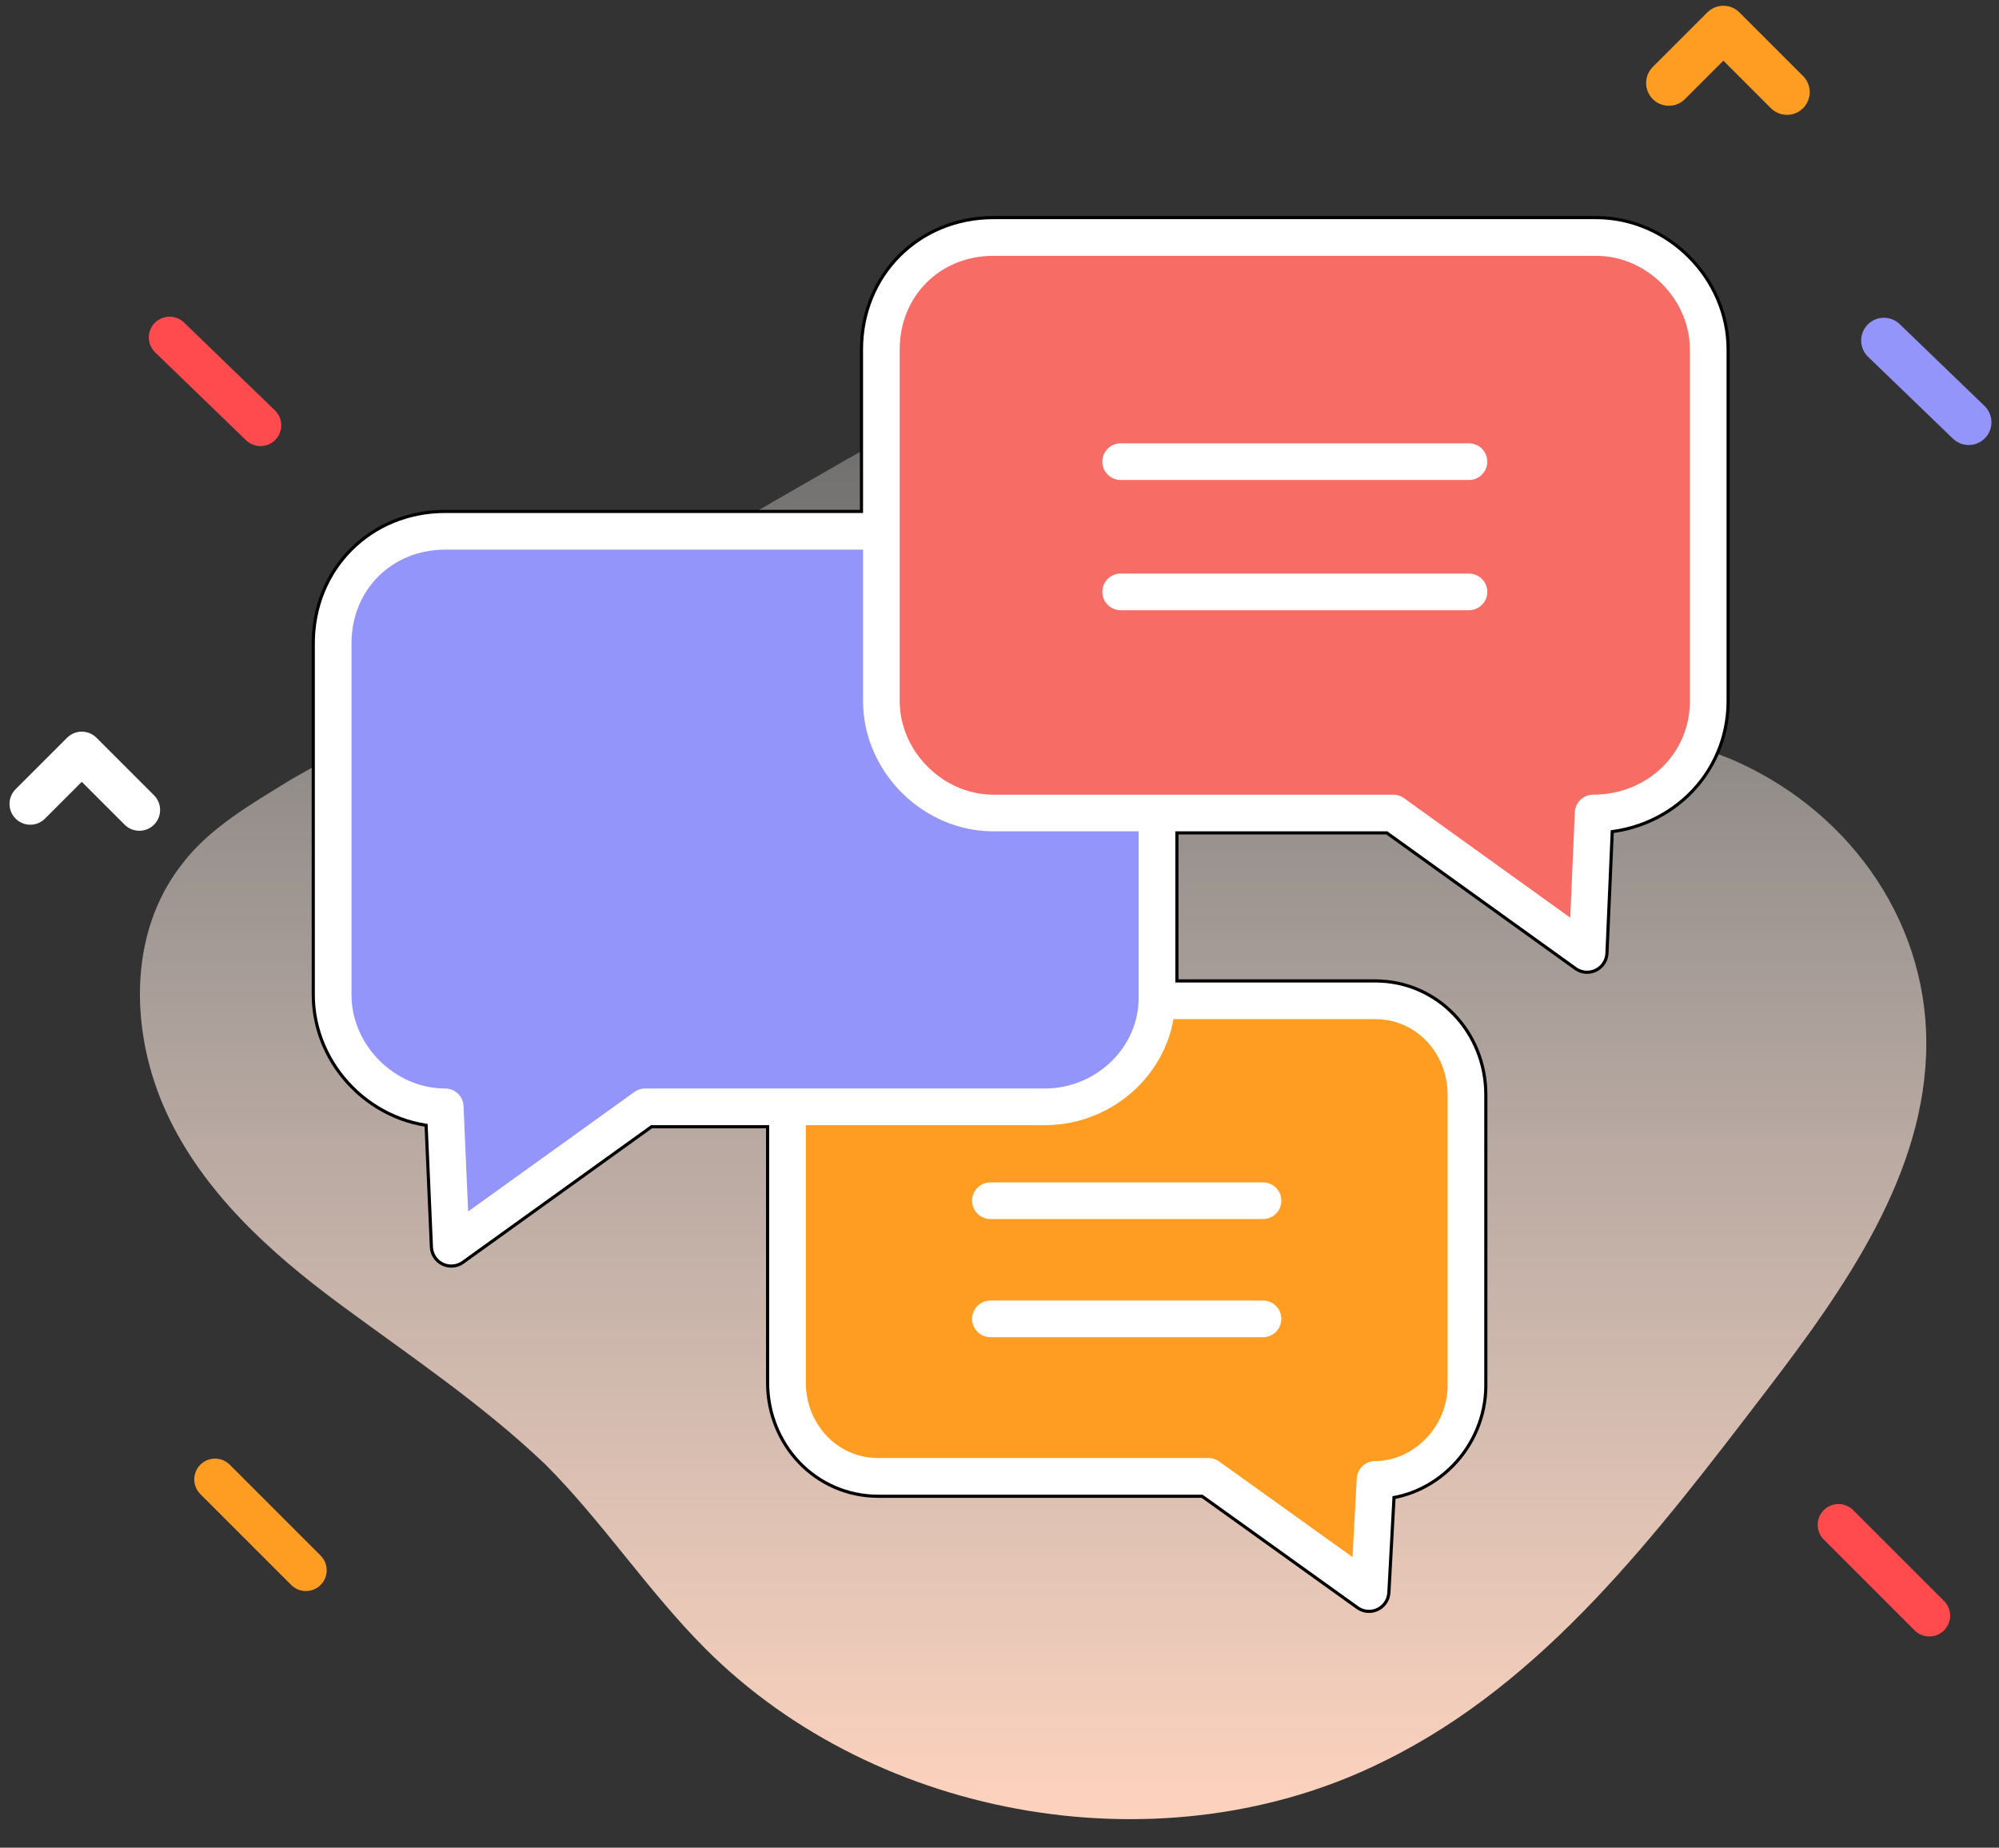 <svg width="66" height="61" viewBox="0 0 66 61" fill="none" xmlns="http://www.w3.org/2000/svg">
<rect x="0" y="0" width="66" height="61" fill="#333333" stroke="none"/>
<g id="Group 48095878">
<path id="Vector" d="M46.8 15.941C45.3 14.441 43.8 12.941 41.9 12.041C39.6 11.041 37 11.241 34.7 11.941C32.3 12.641 30.2 13.941 28 15.141C21.9 18.641 15.8 22.241 9.6 25.741C8.3 26.541 6.9 27.341 6 28.541C4.2 30.841 4.3 34.141 5.5 36.741C6.7 39.341 8.9 41.341 11.2 43.041C13.5 44.741 15.9 46.341 18 48.341C19.9 50.241 21.4 52.541 23.3 54.441C29 60.141 38.5 61.741 45.7 58.141C51 55.541 54.7 50.641 58.3 45.941C60.9 42.541 63.6 38.741 63.6 34.441C63.6 30.241 60.9 26.641 57.1 25.041C53 23.541 49.9 19.141 46.8 15.941Z" fill="url(#paint0_linear_226_13187)"/>
<path id="Vector_2" d="M38.2 26.841V32.941C38.2 34.941 36.5 36.541 34.5 36.541H21.3L14.9 41.141L14.7 36.541C12.7 36.541 11 34.841 11 32.841V21.241C11 19.141 12.6 17.541 14.7 17.541H29.2" stroke="black" stroke-width="1.418" stroke-miterlimit="10" stroke-linecap="round" stroke-linejoin="round"/>
<path id="Vector_3" d="M38.2 33.041H45.4C47.1 33.041 48.4 34.441 48.4 36.141V45.741C48.4 47.441 47 48.841 45.4 48.841L45.2 52.541L39.9 48.741H29C27.3 48.741 26 47.341 26 45.641V36.541M52.6 26.841L52.4 31.441L46 26.841H32.8C30.8 26.841 29.1 25.141 29.1 23.141V11.541C29.1 9.441 30.7 7.841 32.8 7.841H52.7C54.7 7.841 56.4 9.541 56.4 11.541V23.141C56.4 25.241 54.7 26.841 52.6 26.841Z" stroke="black" stroke-width="1.418" stroke-miterlimit="10" stroke-linecap="round" stroke-linejoin="round"/>
<path id="Vector_4" d="M38.2 33.041H45.4C47.1 33.041 48.4 34.441 48.4 36.141V45.741C48.4 47.441 47 48.841 45.4 48.841L45.2 52.541L39.9 48.741H29C27.3 48.741 26 47.341 26 45.641V36.541L38.2 33.041Z" fill="#FF9D23" stroke="white" stroke-width="1.21" stroke-miterlimit="10" stroke-linecap="round" stroke-linejoin="round"/>
<path id="Vector_5" d="M32.7 39.641H41.7M32.7 43.541H41.7" stroke="white" stroke-width="1.21" stroke-miterlimit="10" stroke-linecap="round" stroke-linejoin="round"/>
<path id="Vector_6" d="M38.2 26.841V32.941C38.2 34.941 36.5 36.541 34.5 36.541H21.3L14.9 41.141L14.7 36.541C12.7 36.541 11 34.841 11 32.841V21.241C11 19.141 12.6 17.541 14.7 17.541H29.2L38.2 26.841Z" fill="#9495FA" stroke="white" stroke-width="1.21" stroke-miterlimit="10" stroke-linecap="round" stroke-linejoin="round"/>
<path id="Vector_7" d="M52.6 26.841L52.4 31.441L46 26.841H32.8C30.8 26.841 29.1 25.141 29.1 23.141V11.541C29.1 9.441 30.7 7.841 32.8 7.841H52.7C54.7 7.841 56.4 9.541 56.4 11.541V23.141C56.4 25.241 54.7 26.841 52.6 26.841Z" fill="#F86C66" stroke="white" stroke-width="1.21" stroke-miterlimit="10" stroke-linecap="round" stroke-linejoin="round"/>
<g id="Group">
<path id="Vector_8" d="M37 15.241H48.5M37 19.541H48.5" stroke="white" stroke-width="1.21" stroke-miterlimit="10" stroke-linecap="round" stroke-linejoin="round"/>
</g>
<path id="Vector_9" d="M59 3.041L56.9 0.941L55.1 2.741" stroke="#FF9D23" stroke-width="1.501" stroke-miterlimit="10" stroke-linecap="round" stroke-linejoin="round"/>
<path id="Vector_10" d="M4.6 26.741L2.7 24.841L1 26.541" stroke="white" stroke-width="1.372" stroke-miterlimit="10" stroke-linecap="round" stroke-linejoin="round"/>
<path id="Vector_11" d="M62.2 11.241L65 13.941" stroke="#9495FA" stroke-width="1.501" stroke-miterlimit="10" stroke-linecap="round" stroke-linejoin="round"/>
<path id="Vector_12" d="M5.6 11.141L8.6 14.041M60.7 50.341L63.7 53.341" stroke="#FF4B4D" stroke-width="1.372" stroke-miterlimit="10" stroke-linecap="round" stroke-linejoin="round"/>
<path id="Vector_13" d="M7.1 48.841L10.1 51.841" stroke="#FF9D23" stroke-width="1.372" stroke-miterlimit="10" stroke-linecap="round" stroke-linejoin="round"/>
</g>
<defs>
<linearGradient id="paint0_linear_226_13187" x1="34.078" y1="11.413" x2="34.078" y2="60.148" gradientUnits="userSpaceOnUse">
<stop stop-color="white" stop-opacity="0.25"/>
<stop offset="1" stop-color="#FED3BE"/>
</linearGradient>
</defs>
</svg>
